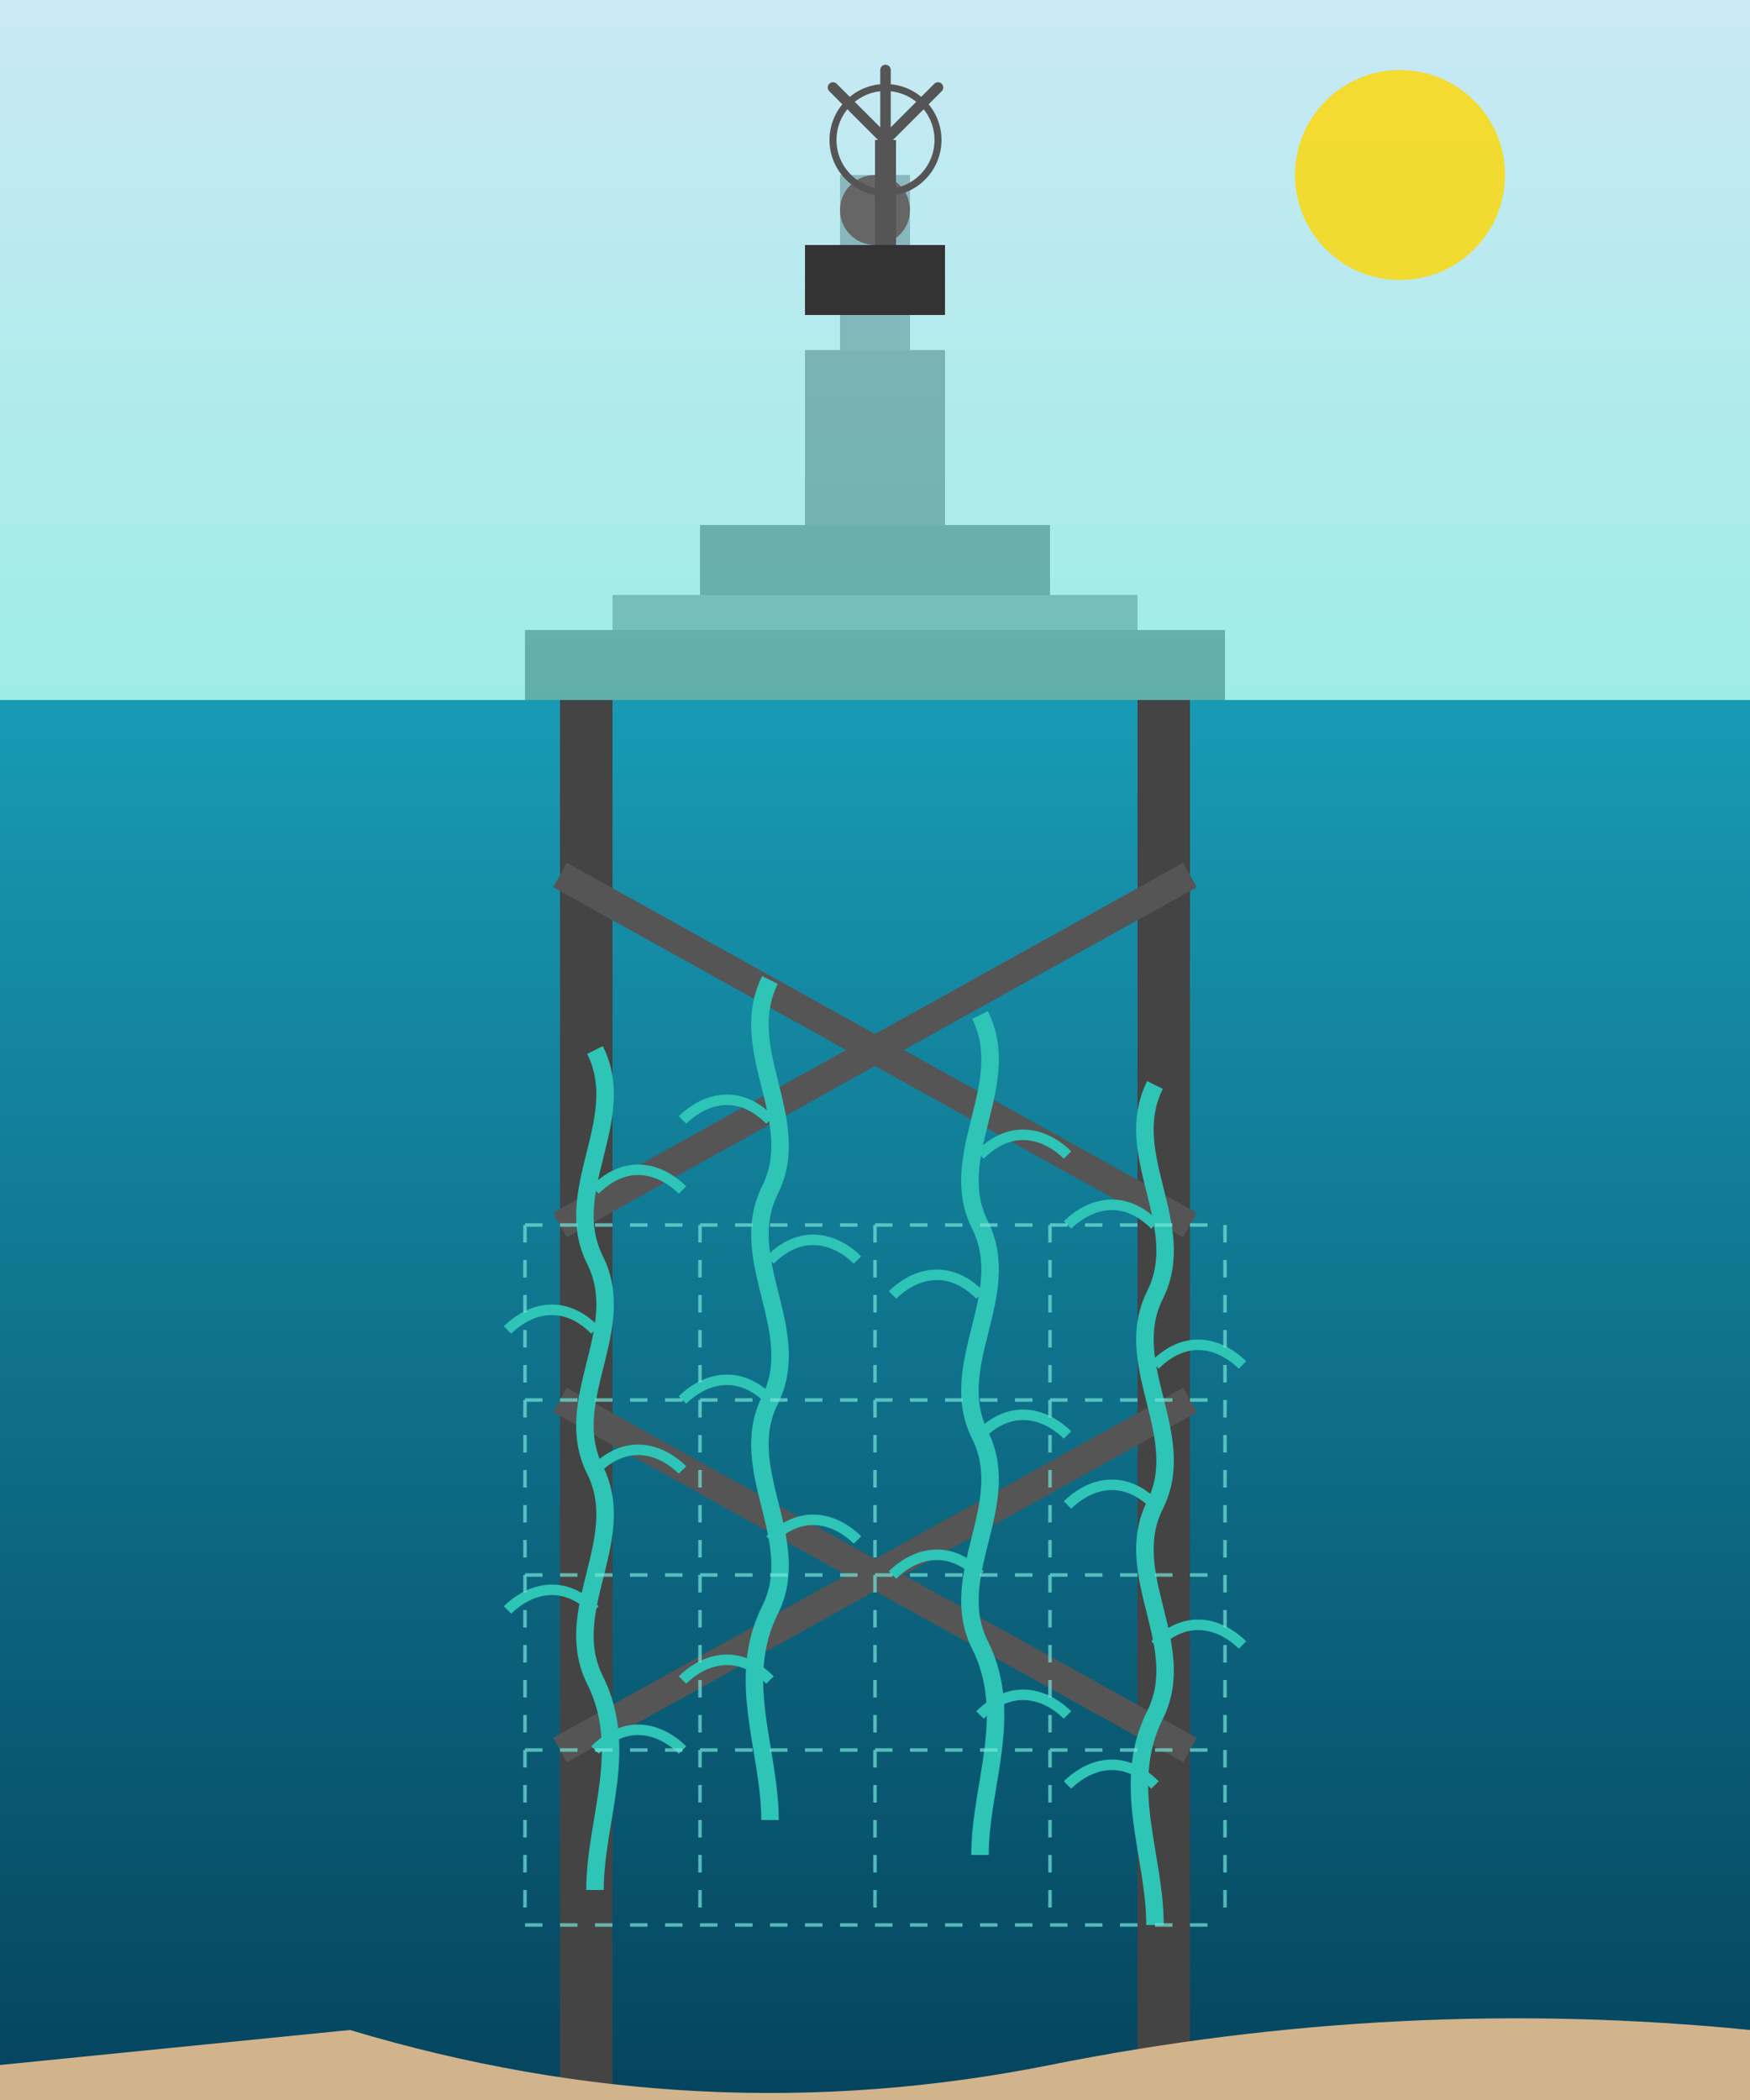 <svg xmlns="http://www.w3.org/2000/svg" viewBox="0 0 500 600" width="500" height="600">
  <!-- Sea background -->
  <rect x="0" y="200" width="500" height="400" fill="#189AB4"/>
  
  <!-- Underwater gradient -->
  <defs>
    <linearGradient id="oceanGradient" x1="0%" y1="0%" x2="0%" y2="100%">
      <stop offset="0%" style="stop-color:#189AB4;stop-opacity:1" />
      <stop offset="100%" style="stop-color:#05445E;stop-opacity:1" />
    </linearGradient>
  </defs>
  <rect x="0" y="200" width="500" height="400" fill="url(#oceanGradient)"/>
  
  <!-- Oil Rig Structure -->
  <g id="oilRig">
    <!-- Main platform -->
    <rect x="150" y="180" width="200" height="20" fill="#333333"/>
    
    <!-- Support columns -->
    <rect x="160" y="200" width="15" height="400" fill="#444444"/>
    <rect x="325" y="200" width="15" height="400" fill="#444444"/>
    
    <!-- Cross supports -->
    <line x1="160" y1="250" x2="340" y2="350" stroke="#555555" stroke-width="8"/>
    <line x1="340" y1="250" x2="160" y2="350" stroke="#555555" stroke-width="8"/>
    <line x1="160" y1="400" x2="340" y2="500" stroke="#555555" stroke-width="8"/>
    <line x1="340" y1="400" x2="160" y2="500" stroke="#555555" stroke-width="8"/>
    
    <!-- Platform details -->
    <rect x="200" y="150" width="100" height="30" fill="#333333"/>
    <rect x="230" y="100" width="40" height="50" fill="#444444"/>
    <rect x="240" y="50" width="20" height="50" fill="#555555"/>
    
    <!-- Small platform details -->
    <rect x="175" y="170" width="150" height="10" fill="#666666"/>
  </g>
  
  <!-- Kelp Growing from the Platform -->
  <g id="kelp">
    <!-- Kelp Strand 1 -->
    <path d="M170,300 C180,320 160,340 170,360 C180,380 160,400 170,420 C180,440 160,460 170,480 C180,500 170,520 170,540" fill="none" stroke="#2EC4B6" stroke-width="5"/>
    <path d="M170,340 C180,330 190,335 195,340" fill="none" stroke="#2EC4B6" stroke-width="3"/>
    <path d="M170,380 C160,370 150,375 145,380" fill="none" stroke="#2EC4B6" stroke-width="3"/>
    <path d="M170,420 C180,410 190,415 195,420" fill="none" stroke="#2EC4B6" stroke-width="3"/>
    <path d="M170,460 C160,450 150,455 145,460" fill="none" stroke="#2EC4B6" stroke-width="3"/>
    <path d="M170,500 C180,490 190,495 195,500" fill="none" stroke="#2EC4B6" stroke-width="3"/>
    
    <!-- Kelp Strand 2 -->
    <path d="M220,280 C210,300 230,320 220,340 C210,360 230,380 220,400 C210,420 230,440 220,460 C210,480 220,500 220,520" fill="none" stroke="#2EC4B6" stroke-width="5"/>
    <path d="M220,320 C210,310 200,315 195,320" fill="none" stroke="#2EC4B6" stroke-width="3"/>
    <path d="M220,360 C230,350 240,355 245,360" fill="none" stroke="#2EC4B6" stroke-width="3"/>
    <path d="M220,400 C210,390 200,395 195,400" fill="none" stroke="#2EC4B6" stroke-width="3"/>
    <path d="M220,440 C230,430 240,435 245,440" fill="none" stroke="#2EC4B6" stroke-width="3"/>
    <path d="M220,480 C210,470 200,475 195,480" fill="none" stroke="#2EC4B6" stroke-width="3"/>
    
    <!-- Kelp Strand 3 -->
    <path d="M280,290 C290,310 270,330 280,350 C290,370 270,390 280,410 C290,430 270,450 280,470 C290,490 280,510 280,530" fill="none" stroke="#2EC4B6" stroke-width="5"/>
    <path d="M280,330 C290,320 300,325 305,330" fill="none" stroke="#2EC4B6" stroke-width="3"/>
    <path d="M280,370 C270,360 260,365 255,370" fill="none" stroke="#2EC4B6" stroke-width="3"/>
    <path d="M280,410 C290,400 300,405 305,410" fill="none" stroke="#2EC4B6" stroke-width="3"/>
    <path d="M280,450 C270,440 260,445 255,450" fill="none" stroke="#2EC4B6" stroke-width="3"/>
    <path d="M280,490 C290,480 300,485 305,490" fill="none" stroke="#2EC4B6" stroke-width="3"/>
    
    <!-- Kelp Strand 4 -->
    <path d="M330,310 C320,330 340,350 330,370 C320,390 340,410 330,430 C320,450 340,470 330,490 C320,510 330,530 330,550" fill="none" stroke="#2EC4B6" stroke-width="5"/>
    <path d="M330,350 C320,340 310,345 305,350" fill="none" stroke="#2EC4B6" stroke-width="3"/>
    <path d="M330,390 C340,380 350,385 355,390" fill="none" stroke="#2EC4B6" stroke-width="3"/>
    <path d="M330,430 C320,420 310,425 305,430" fill="none" stroke="#2EC4B6" stroke-width="3"/>
    <path d="M330,470 C340,460 350,465 355,470" fill="none" stroke="#2EC4B6" stroke-width="3"/>
    <path d="M330,510 C320,500 310,505 305,510" fill="none" stroke="#2EC4B6" stroke-width="3"/>
  </g>
  
  <!-- Net visualization -->
  <g id="net" opacity="0.7">
    <!-- Horizontal lines of net -->
    <line x1="150" y1="350" x2="350" y2="350" stroke="#75E6DA" stroke-width="1" stroke-dasharray="5,5"/>
    <line x1="150" y1="400" x2="350" y2="400" stroke="#75E6DA" stroke-width="1" stroke-dasharray="5,5"/>
    <line x1="150" y1="450" x2="350" y2="450" stroke="#75E6DA" stroke-width="1" stroke-dasharray="5,5"/>
    <line x1="150" y1="500" x2="350" y2="500" stroke="#75E6DA" stroke-width="1" stroke-dasharray="5,5"/>
    <line x1="150" y1="550" x2="350" y2="550" stroke="#75E6DA" stroke-width="1" stroke-dasharray="5,5"/>
    
    <!-- Vertical lines of net -->
    <line x1="150" y1="350" x2="150" y2="550" stroke="#75E6DA" stroke-width="1" stroke-dasharray="5,5"/>
    <line x1="200" y1="350" x2="200" y2="550" stroke="#75E6DA" stroke-width="1" stroke-dasharray="5,5"/>
    <line x1="250" y1="350" x2="250" y2="550" stroke="#75E6DA" stroke-width="1" stroke-dasharray="5,5"/>
    <line x1="300" y1="350" x2="300" y2="550" stroke="#75E6DA" stroke-width="1" stroke-dasharray="5,5"/>
    <line x1="350" y1="350" x2="350" y2="550" stroke="#75E6DA" stroke-width="1" stroke-dasharray="5,5"/>
  </g>
  
  <!-- Sky gradient -->
  <defs>
    <linearGradient id="skyGradient" x1="0%" y1="0%" x2="0%" y2="100%">
      <stop offset="0%" style="stop-color:#B3E0F2;stop-opacity:1" />
      <stop offset="100%" style="stop-color:#75E6DA;stop-opacity:1" />
    </linearGradient>
  </defs>
  <rect x="0" y="0" width="500" height="200" fill="url(#skyGradient)" opacity="0.7"/>
  
  <!-- Sun -->
  <circle cx="400" cy="50" r="30" fill="#FFD700" opacity="0.8"/>
  
  <!-- Equipment at the top of the platform -->
  <rect x="230" y="70" width="40" height="20" fill="#333333"/>
  <circle cx="250" cy="60" r="10" fill="#666666"/>
  
  <!-- Wind Turbine -->
  <g id="windTurbine">
    <rect x="250" y="40" width="6" height="30" fill="#555555"/>
    <circle cx="253" cy="40" r="15" fill="none" stroke="#555555" stroke-width="2"/>
    <!-- Turbine blades -->
    <line x1="253" y1="40" x2="268" y2="25" stroke="#555555" stroke-width="3" stroke-linecap="round"/>
    <line x1="253" y1="40" x2="238" y2="25" stroke="#555555" stroke-width="3" stroke-linecap="round"/>
    <line x1="253" y1="40" x2="253" y2="20" stroke="#555555" stroke-width="3" stroke-linecap="round"/>
  </g>
  
  <!-- Underwater soil/bottom -->
  <path d="M0,600 L500,600 L500,580 Q400,570 300,590 Q200,610 100,580 L0,590 Z" fill="#D2B48C"/>
</svg>
